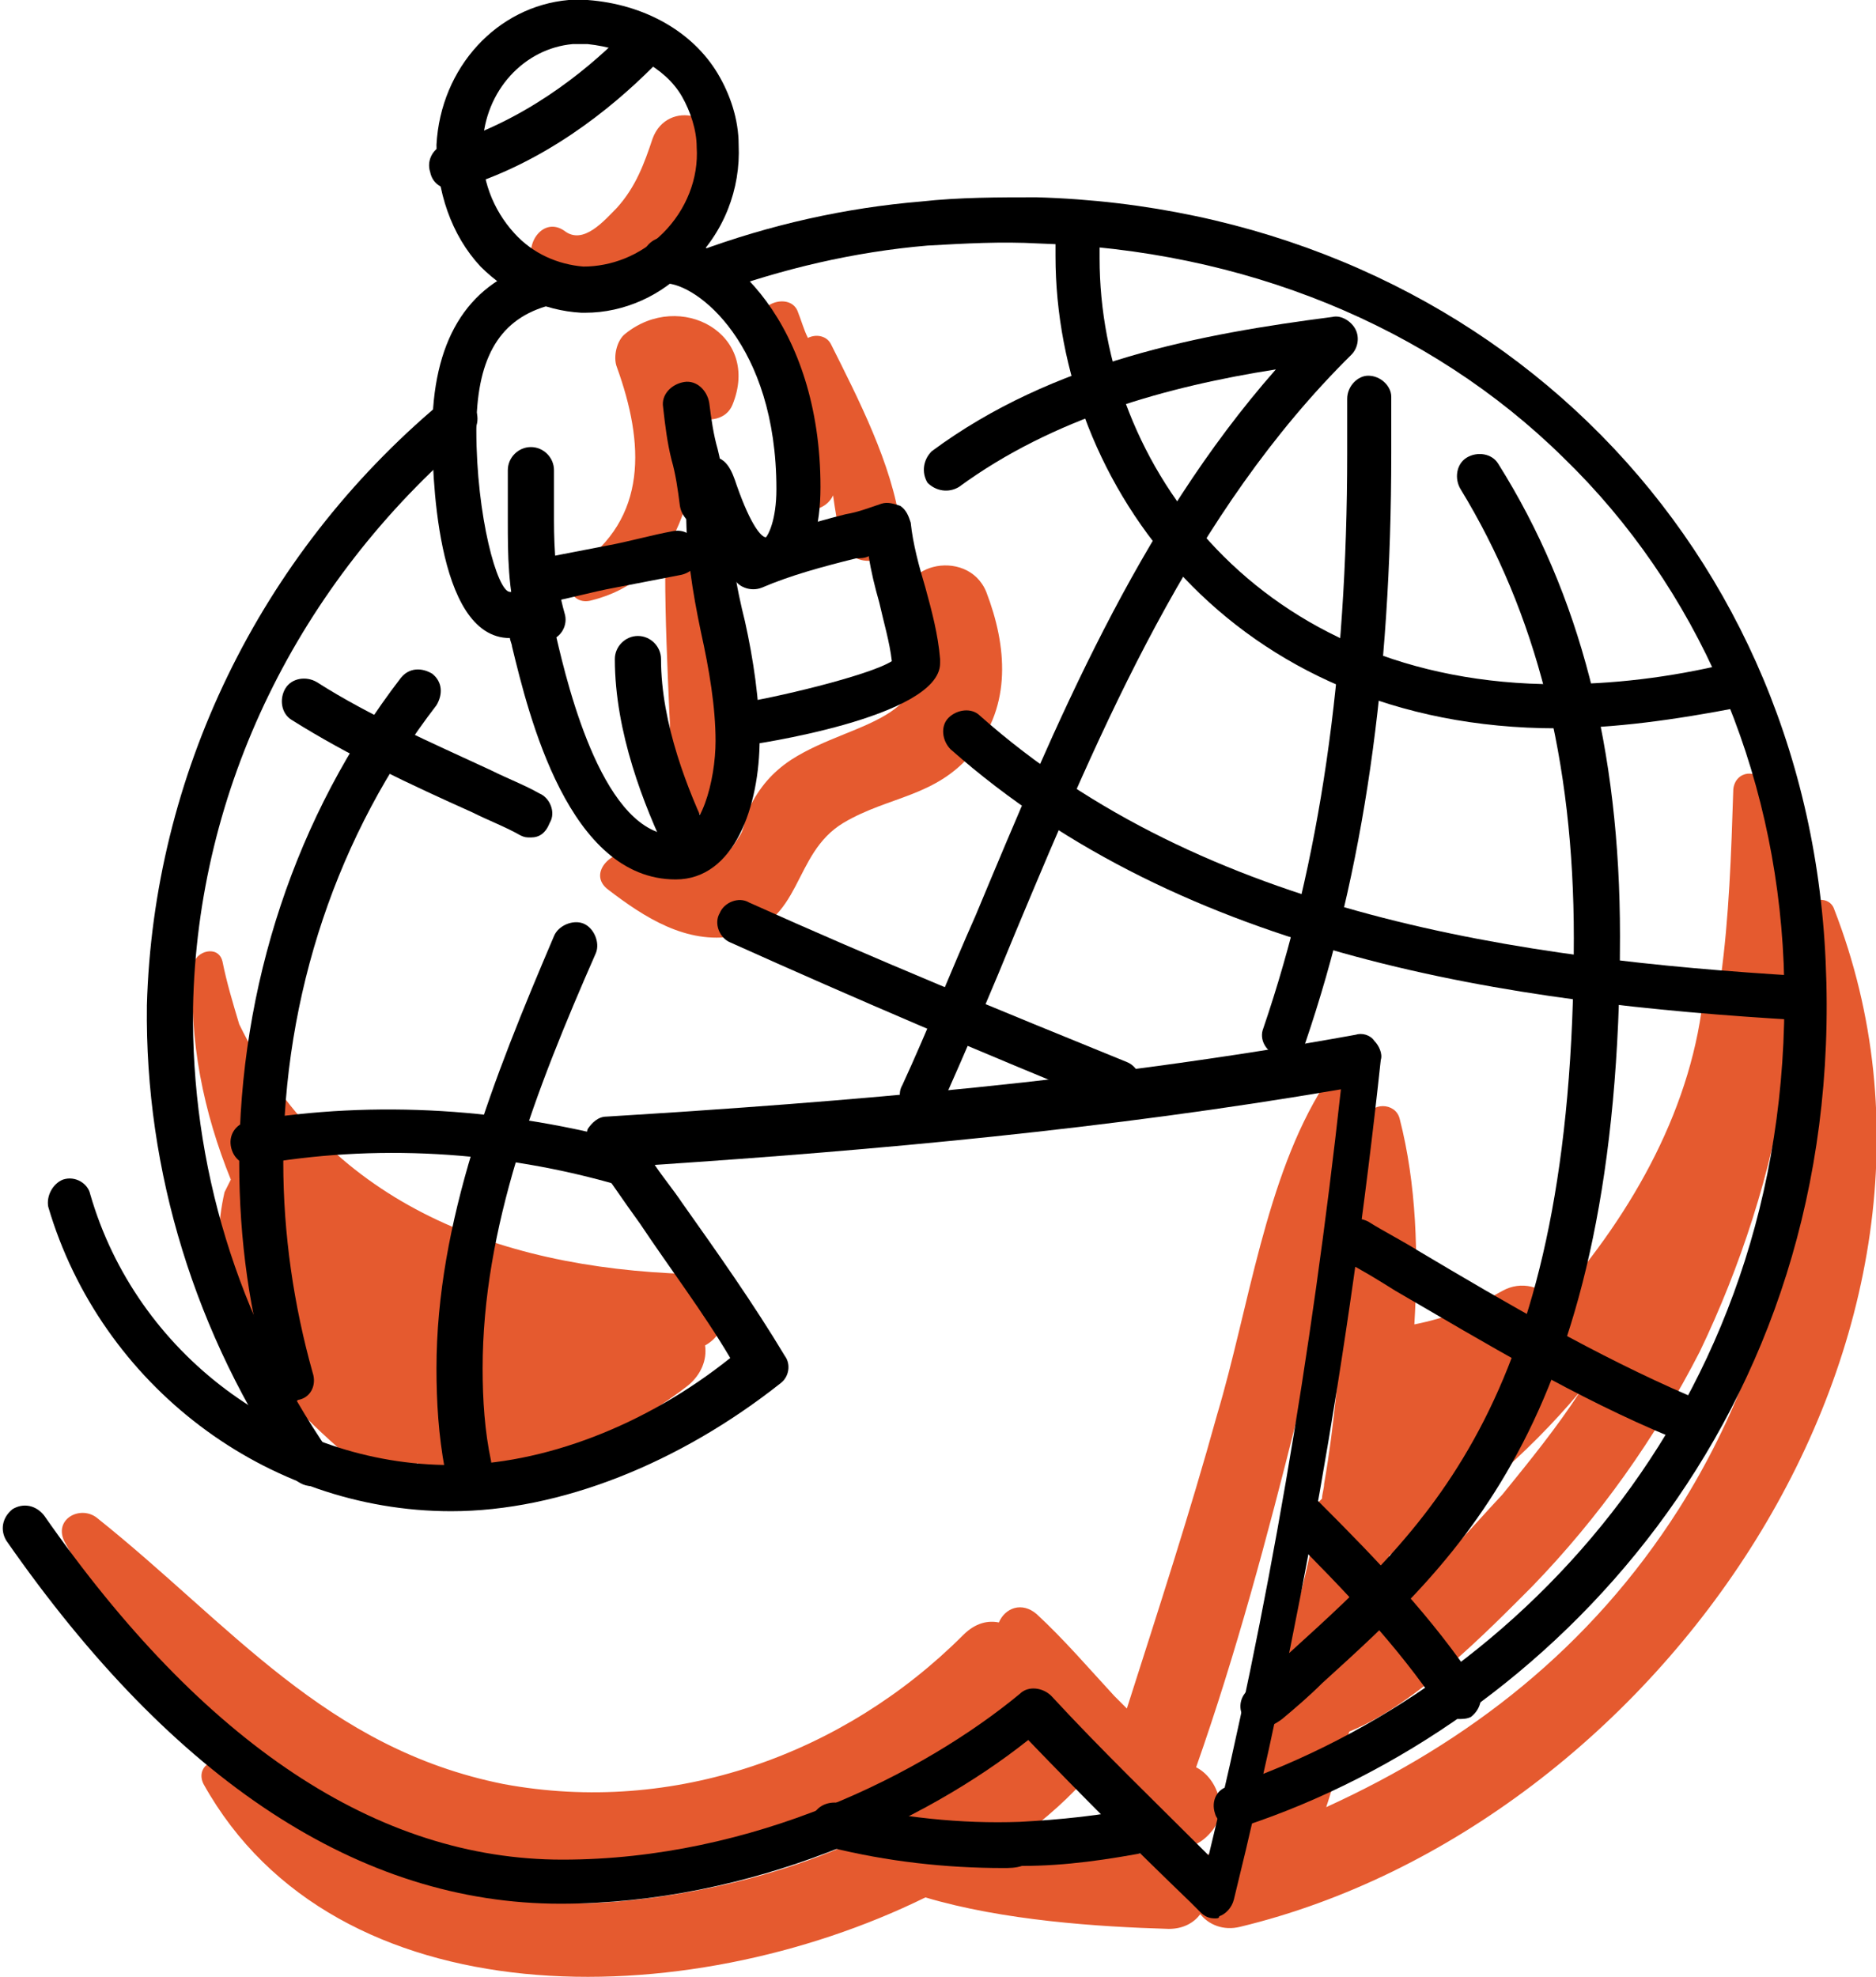 <?xml version="1.0" encoding="utf-8"?>
<!-- Generator: Adobe Illustrator 21.1.0, SVG Export Plug-In . SVG Version: 6.00 Build 0)  -->
<svg version="1.1" id="lineart" xmlns="http://www.w3.org/2000/svg" xmlns:xlink="http://www.w3.org/1999/xlink" x="0px" y="0px"
	 viewBox="0 0 89.4 94.2" style="enable-background:new 0 0 89.4 94.2;" xml:space="preserve">
<style type="text/css">
	.st0{fill:#E55A2F;}
</style>
<g>
	<g>
		<path class="st0" d="M87.4,43.3c-0.2-0.6-1.2-0.6-1.2,0.2c0.3,10-0.7,19.7-6.2,28.4C75.8,78.5,70,83,63.2,86.1
			c0.4-1.2,0.7-2.4,1.1-3.6c3.2-1.3,6.6-4.8,8.7-6.9c3.2-3.3,5.9-7.1,8-11.2c3.8-7.9,6.2-18.5,3.1-27c-0.3-0.8-1.4-0.7-1.5,0.2
			c-0.1,3.1-0.2,6.1-0.6,9c-0.3-0.1-0.7,0.2-0.8,0.6c-0.5,5.4-3.3,10.5-7.1,14.8c-0.6-0.7-1.6-1-2.5-0.5c-1.4,0.8-2.7,1.3-4.2,1.6
			c0.2-3.3,0.1-6.7-0.7-9.8c-0.2-0.8-1.4-0.8-1.6,0C64,59.1,64.1,65,63.1,70.7c0,0.2-0.1,0.5-0.1,0.7c0,0,0,0-0.1,0.1
			c-0.8,0.6-0.8,1.5-0.4,2.2c-0.4,1.9-0.9,3.7-1.4,5.5c-0.2,0.2-0.4,0.3-0.5,0.6L60.5,80c-0.2,0.5-0.3,1.1-0.1,1.7
			c-0.4,1.3-0.8,2.5-1.2,3.8c-0.5,0.3-0.9,0.8-0.9,1.6l0,1c-0.1,0-0.2,0.1-0.4,0.1c-0.5,0.2-0.9,0.5-1.1,0.8
			c-0.3-0.3-0.7-0.6-1.3-0.6c-0.9-0.1-1.7-0.1-2.6-0.1c-0.2-0.6-0.8-1.1-1.5-0.8c-0.8,0.3-1.5,0.5-2.3,0.6c-0.4,0-0.7,0-1.1-0.1
			c1.4-1,2.6-2,3.6-3.1c0.2-0.2,0.3-0.4,0.4-0.6c0.2,0.2,0.4,0.4,0.5,0.6c0.1,0.1,0.2,0.2,0.3,0.4c0,0.2,0.1,0.4,0.2,0.6
			c0.3,0.4,0.6,0.6,0.9,0.8c1.1,1.1,2.6,2,3.8,0.6c0.9-1,0.3-2.6-0.7-3.1c1.9-5.4,3.4-11,4.8-16.6c1.2-4.9,3.1-10.8,2.3-15.8
			c-0.1-0.5-0.7-0.5-1-0.1c-2.8,4.4-3.6,10.7-5.1,15.7c-1.3,4.7-2.8,9.3-4.3,14c-0.2-0.2-0.4-0.4-0.6-0.6c-1.2-1.3-2.4-2.7-3.7-3.9
			c-0.7-0.6-1.5-0.3-1.8,0.4c-0.5-0.1-1.1,0-1.7,0.6c-5.7,5.7-13.8,8.6-21.9,7.1c-8.5-1.7-13-7.6-19.4-12.7
			c-0.8-0.6-2.1,0.1-1.5,1.2c9.3,17,31.6,21.1,45.5,7.3c0,0,0.1-0.1,0.1-0.1c0.2,0.4,0.5,0.7,0.7,1.1c-0.3,0.1-0.7,0.2-1,0.6
			c-4.7,5.1-12.2,7.6-19,8.2c-7.3,0.6-13.2-1.9-18.6-6.5c-0.6-0.5-1.5,0.1-1.1,0.9C16,96.3,32.7,96,44.1,90.4
			c3.7,1.1,8.2,1.4,11.6,1.5c0.7,0,1.2-0.3,1.5-0.7c0.4,0.5,1.1,0.8,1.9,0.6C79,87,95.3,63.6,87.4,43.3z M71.6,71.2
			c-1.5,1.6-3.7,4.2-6,6c0.2-1,0.4-2,0.6-3.1c3.4-2.1,6.5-4.7,9.1-7.8C74.2,68,72.9,69.6,71.6,71.2z"/>
	</g>
	<g>
		<path class="st0" d="M32.8,60.7c-9.3-0.3-17.3-3.5-21.4-11.9c-0.3-1-0.6-2-0.8-3C10.4,45,9.3,45.3,9.2,46C9,49.6,9.7,53,11,56.2
			c-0.1,0.2-0.2,0.4-0.3,0.6c-1.3,5.7,2.4,9.7,6.5,13.1c0.9,0.8,2.1,0.4,2.7-0.2c0.3,0.7,1.1,1.3,2.1,1.1c2.6-0.5,5-1.3,7.3-2.5
			c0.8,0,1.4-0.5,1.8-1.1c0.6-0.4,1.2-0.8,1.7-1.2c0.6-0.5,0.9-1.2,0.8-1.9C35.1,63.3,34.8,60.8,32.8,60.7z"/>
	</g>
	<g>
		<path class="st0" d="M47,28.2c-0.9-2.2-4.6-1.3-3.7,1c2,5.3-2.5,5-5.6,7c-0.9,0.6-1.5,1.3-2,2.3c-0.2,0.4-0.2,1-0.5,1.4
			c-1.6,2.6-3.1,1.6-4.9,0.8c-1-0.4-2.4,0.9-1.3,1.7c1.7,1.3,3.7,2.6,6,2.2c3.3-0.6,2.7-3.9,5.2-5.4c2.2-1.3,4.4-1.2,6.2-3.4
			C48.2,33.6,48,30.8,47,28.2z"/>
	</g>
	<g>
		<path class="st0" d="M42.9,25c-0.4-2.9-2-6-3.3-8.6c-0.2-0.4-0.7-0.5-1.1-0.3c-0.2-0.4-0.3-0.8-0.5-1.3c-0.4-0.9-2.1-0.3-1.7,0.7
			c1,2.5,1.2,5,1,7.6c-0.1,1.4,1.9,1.6,2.4,0.5c0.1,0.7,0.2,1.4,0.4,2.1C40.6,27.5,43.2,26.7,42.9,25z"/>
	</g>
	<g>
		<path class="st0" d="M31.1,6.6c-0.4,1.2-0.8,2.3-1.7,3.3c-0.6,0.6-1.6,1.8-2.5,1.1c-1-0.7-1.9,0.6-1.5,1.5
			c0.9,1.9,3.5,1.5,4.9,0.5c1.8-1.2,3.5-3.3,3.9-5.5C34.6,5.4,31.8,4.7,31.1,6.6z"/>
	</g>
	<g>
		<path class="st0" d="M29.8,15.9c-0.4,0.3-0.6,1.1-0.4,1.6c1.3,3.6,1.5,7.2-1.9,9.5c-0.8,0.6-0.3,1.9,0.7,1.6c4-1,5.1-5,4.9-8.7
			c0.7,0.2,1.5,0.1,1.8-0.6C36.3,15.9,32.4,13.8,29.8,15.9z"/>
	</g>
	<g>
		<path class="st0" d="M35.7,36.8c-0.1-0.5-0.3-0.9-0.6-1.1c-0.3-1.1-0.3-2.8-0.5-3.7c-0.3-1.7-0.6-3.3-0.9-5
			c-0.2-1.2-2.1-0.9-2,0.3c0,2.2,0.1,4.4,0.2,6.7c0.1,1.4-0.2,3.3,0.9,4.4c0.6,0.6,1.3,0.6,2,0.3l0.2-0.1c0.5-0.2,0.8-0.9,0.8-1.4
			C35.8,36.9,35.7,36.8,35.7,36.8z"/>
	</g>
	<g>
		<path d="M14.8,70.8c-0.3,0-0.7-0.2-0.9-0.5c-4.6-6.7-7-14.5-6.9-22.4C7.3,37,12.3,26.5,21,19.2c0.4-0.4,1.1-0.3,1.5,0.1
			c0.4,0.4,0.3,1.1-0.1,1.5C14.2,27.8,9.4,37.6,9.2,48c-0.1,7.5,2.1,14.8,6.5,21.2c0.3,0.5,0.2,1.1-0.3,1.5
			C15.2,70.7,15,70.8,14.8,70.8z"/>
	</g>
	<g>
		<path d="M47.8,89c-2.7,0-5.5-0.3-8.3-1c-0.6-0.1-0.9-0.7-0.8-1.3c0.1-0.6,0.7-0.9,1.3-0.8c2.9,0.7,5.8,1,8.6,0.9
			c1.9-0.1,3.9-0.3,5.8-0.7c0.6-0.1,1.1,0.2,1.3,0.8c0.1,0.6-0.2,1.1-0.8,1.3c-2.1,0.4-4.1,0.7-6.2,0.7C48.4,89,48.1,89,47.8,89z"/>
	</g>
	<g>
		<path d="M58.9,87.1c-0.4,0-0.9-0.3-1-0.7c-0.2-0.6,0.1-1.2,0.7-1.3C72.4,80.4,85.8,66.5,85,45.9c-0.4-9.3-4.1-17.9-10.5-24.1
			c-6.4-6.3-15.3-9.9-25-10.2c-1.8-0.1-3.5,0-5.3,0.1C40.7,12,37.3,12.8,34,14c-0.5,0.2-1.2-0.1-1.4-0.6c-0.2-0.5,0.1-1.2,0.6-1.4
			c3.5-1.3,7.1-2.1,10.7-2.4c1.8-0.2,3.7-0.2,5.5-0.2c20.9,0.6,36.7,15.9,37.6,36.4C88,67.5,73.8,82.2,59.3,87
			C59.2,87.1,59.1,87.1,58.9,87.1z"/>
	</g>
	<g>
		<path d="M27.9,14.9c-0.1,0-0.1,0-0.2,0c-1.8-0.1-3.5-0.9-4.8-2.2c-1.4-1.5-2.1-3.6-2.1-5.8C21,3.2,23.7,0.3,27.1,0
			c0.3,0,0.6,0,0.9,0c2.7,0.2,5,1.5,6.2,3.5c0.6,1,1,2.2,1,3.4c0.1,2.1-0.7,4.2-2.3,5.7C31.6,14.1,29.7,14.9,27.9,14.9z M27.6,2.1
			c-0.1,0-0.2,0-0.3,0c-2.3,0.2-4.2,2.2-4.3,4.8c-0.1,1.6,0.5,3.1,1.5,4.2c0.9,1,2.1,1.5,3.3,1.6c1.3,0,2.7-0.5,3.8-1.6
			c1.1-1.1,1.7-2.6,1.6-4.1c0-0.8-0.3-1.7-0.7-2.4c-0.8-1.4-2.6-2.3-4.5-2.5C27.8,2.1,27.7,2.1,27.6,2.1z"/>
	</g>
	<g>
		<path d="M21.5,9c-0.5,0-0.9-0.3-1-0.8c-0.2-0.6,0.2-1.2,0.7-1.3c3.7-1.1,6.6-3.4,8.4-5.2c0.4-0.4,1.1-0.4,1.5,0
			c0.4,0.4,0.4,1.1,0,1.5c-2,2-5.2,4.6-9.3,5.8C21.7,9,21.6,9,21.5,9z"/>
	</g>
	<g>
		<path d="M32.2,41.9c-5.1,0-7-7.8-7.8-11.1c0-0.1-0.1-0.3-0.1-0.4c0,0,0,0,0,0c-3.6,0-3.7-8.2-3.7-9.8c0-4.3,1.6-7,4.8-8
			c0.6-0.2,1.2,0.1,1.3,0.7c0.2,0.6-0.1,1.2-0.7,1.3c-2.3,0.7-3.3,2.6-3.3,5.9c0,4.1,1,7.7,1.6,7.7c0.1,0,0.2,0,0.3,0
			c0.2,0,0.3,0,0.5,0c0.9,0,1.1,0.7,1.4,2.1c0.6,2.6,2.3,9.5,5.7,9.5c1.2,0,1.9-2.6,1.9-4.5c0-1.6-0.3-3.4-0.7-5.2
			c-0.4-1.9-0.7-3.8-0.7-5.7c0-1.6,0-2.4,1-2.6c0.9-0.2,1.2,0.7,1.4,1.3c0.7,2,1.2,2.5,1.4,2.5c0.1-0.1,0.5-0.8,0.5-2.3
			c0-6.9-3.8-9.8-5.3-9.8c-0.6,0-1.1-0.5-1.1-1.1c0-0.6,0.5-1.1,1.1-1.1c3,0,7.4,4.2,7.4,11.9c0,4-1.8,4.4-2.6,4.4
			c-0.6,0-1.1-0.2-1.5-0.5c0.1,0.8,0.3,1.7,0.5,2.5c0.4,1.8,0.7,3.8,0.7,5.6C36.2,38.4,35,41.9,32.2,41.9z"/>
	</g>
	<g>
		<path d="M35.4,35.6c-0.5,0-1-0.4-1.1-0.9c-0.1-0.6,0.3-1.1,0.9-1.2c1.5-0.2,6.2-1.3,7.3-2c-0.1-0.9-0.4-1.9-0.6-2.8
			c-0.2-0.7-0.4-1.5-0.5-2.2c-0.2,0.1-0.4,0.1-0.6,0.1c-1.6,0.4-3.1,0.8-4.5,1.4c-0.5,0.2-1.2,0-1.4-0.6c-0.2-0.5,0-1.2,0.6-1.4
			c1.6-0.6,3.2-1.1,4.8-1.5c0.6-0.1,1.1-0.3,1.7-0.5c0.3-0.1,0.6,0,0.9,0.1c0.3,0.2,0.4,0.5,0.5,0.8c0.1,1,0.4,2.1,0.7,3.1
			c0.3,1.1,0.6,2.2,0.7,3.4c0,0.1,0,0.1,0,0.2c0,2.6-9.1,3.9-9.2,3.9C35.5,35.6,35.5,35.6,35.4,35.6z"/>
	</g>
	<g>
		<path d="M32.8,41.3c-0.4,0-0.8-0.2-1-0.6c-1.1-2.3-2.5-5.8-2.5-9.3c0-0.6,0.5-1.1,1.1-1.1c0.6,0,1.1,0.5,1.1,1.1
			c0,3.1,1.3,6.3,2.3,8.4c0.2,0.5,0,1.2-0.5,1.4C33.1,41.3,33,41.3,32.8,41.3z"/>
	</g>
	<g>
		<path d="M25.7,30.6c-0.5,0-0.9-0.3-1-0.8c-0.5-1.7-0.5-3.4-0.5-5c0-0.4,0-0.8,0-1.2c0-0.4,0-0.8,0-1.2c0-0.6,0.5-1.1,1.1-1.1
			s1.1,0.5,1.1,1.1c0,0.4,0,0.8,0,1.2c0,0.4,0,0.8,0,1.2c0,1.4,0.1,3,0.5,4.4c0.2,0.6-0.2,1.2-0.7,1.3
			C25.9,30.6,25.8,30.6,25.7,30.6z"/>
	</g>
	<g>
		<path d="M33.5,25.1c-0.5,0-1-0.4-1.1-1c-0.1-0.8-0.2-1.5-0.4-2.2c-0.2-0.8-0.3-1.6-0.4-2.5c-0.1-0.6,0.4-1.1,1-1.2
			c0.6-0.1,1.1,0.4,1.2,1c0.1,0.8,0.2,1.5,0.4,2.2c0.2,0.8,0.3,1.6,0.4,2.5c0.1,0.6-0.4,1.1-1,1.2C33.6,25.1,33.5,25.1,33.5,25.1z"
			/>
	</g>
	<g>
		<path d="M25.9,28.7c-0.5,0-1-0.4-1-0.9c-0.1-0.6,0.3-1.1,0.9-1.2c1-0.2,2.1-0.4,3.1-0.6c1.1-0.2,2.1-0.5,3.2-0.7
			c0.6-0.1,1.1,0.3,1.2,0.9c0.1,0.6-0.3,1.1-0.9,1.2c-1,0.2-2.1,0.4-3.1,0.6c-1.1,0.2-2.1,0.5-3.2,0.7C26,28.7,25.9,28.7,25.9,28.7z
			"/>
	</g>
	<g>
		<path d="M57.9,91.4c-0.3,0-0.5-0.1-0.7-0.3l-0.5-0.5c-2.6-2.5-5.2-5.1-7.7-7.7c-4.9,3.9-13.2,7.8-22.3,7.8
			c-9.5,0-18.4-5.8-26.4-17.3c-0.3-0.5-0.2-1.1,0.3-1.5c0.5-0.3,1.1-0.2,1.5,0.3c7.6,10.9,15.9,16.4,24.7,16.4
			c9.1,0,17.2-4.1,21.8-7.9c0.4-0.4,1.1-0.3,1.5,0.1c2.4,2.6,5,5.1,7.5,7.6c2.8-11.5,4.9-23.8,6.3-36.5c-11.1,1.9-22.2,2.9-32.7,3.6
			c0.4,0.6,0.9,1.2,1.3,1.8c1.7,2.4,3.4,4.8,4.9,7.3c0.3,0.4,0.2,1-0.2,1.3C32.4,69.7,26.7,72,21.5,72c-8.8,0-16.7-6-19.2-14.5
			C2.2,57,2.5,56.4,3,56.2c0.6-0.2,1.2,0.2,1.3,0.7c2.2,7.6,9.3,12.9,17.2,12.9c4.4,0,9.3-1.9,13.3-5.1c-1.3-2.2-2.9-4.3-4.3-6.4
			c-0.8-1.1-1.6-2.3-2.4-3.4c-0.2-0.3-0.2-0.7-0.1-1.1c0.2-0.3,0.5-0.6,0.9-0.6c11.4-0.7,23.6-1.7,35.7-3.9c0.3-0.1,0.7,0,0.9,0.3
			c0.2,0.2,0.4,0.6,0.3,0.9c-1.5,14-3.9,27.4-7,40c-0.1,0.4-0.4,0.7-0.7,0.8C58.1,91.4,58,91.4,57.9,91.4z"/>
	</g>
	<g>
		<path d="M13.9,66.8c-0.5,0-0.9-0.3-1-0.8c-1-3.4-1.5-6.9-1.5-10.6c0-8.4,2.7-16.6,7.7-23.1c0.4-0.5,1-0.5,1.5-0.2
			c0.5,0.4,0.5,1,0.2,1.5c-4.7,6.1-7.3,13.8-7.3,21.8c0,3.4,0.5,6.8,1.4,10c0.2,0.6-0.1,1.2-0.7,1.3C14.1,66.8,14,66.8,13.9,66.8z"
			/>
	</g>
	<g>
		<path d="M43.9,53.2c-0.1,0-0.3,0-0.4-0.1c-0.5-0.2-0.8-0.9-0.5-1.4c1.2-2.6,2.3-5.4,3.5-8.1c3.8-9.1,7.7-18.5,14.3-26
			c-5.1,0.8-10.6,2.3-15.1,5.6c-0.5,0.3-1.1,0.2-1.5-0.2c-0.3-0.5-0.2-1.1,0.2-1.5c5.8-4.3,12.9-5.6,19.1-6.4
			c0.4-0.1,0.9,0.2,1.1,0.6c0.2,0.4,0.1,0.9-0.2,1.2c-7.6,7.5-11.9,17.7-16,27.5c-1.1,2.7-2.3,5.5-3.5,8.2
			C44.7,52.9,44.3,53.2,43.9,53.2z"/>
	</g>
	<g>
		<path d="M61.2,50.4c-0.1,0-0.2,0-0.3-0.1c-0.6-0.2-0.9-0.8-0.7-1.3c2.7-7.9,4-16.9,4-27.4c0-0.9,0-1.7,0-2.6c0-0.6,0.5-1.1,1-1.1
			c0.6,0,1.1,0.5,1.1,1c0,0.9,0,1.8,0,2.7c0,10.7-1.3,19.9-4.1,28.1C62,50.2,61.6,50.4,61.2,50.4z"/>
	</g>
	<g>
		<path d="M60.2,82.3c-0.3,0-0.6-0.1-0.8-0.3c-0.4-0.4-0.4-1.1,0.1-1.5c0.6-0.6,1.3-1.2,2-1.8c6.6-6,13.5-12.1,13.5-34
			c0-8.5-1.8-15.5-5.4-21.4c-0.3-0.5-0.2-1.2,0.3-1.5c0.5-0.3,1.2-0.2,1.5,0.3c3.9,6.2,5.8,13.6,5.8,22.5c0,22.9-7.6,29.6-14.2,35.6
			c-0.6,0.6-1.3,1.2-1.9,1.7C60.7,82.2,60.4,82.3,60.2,82.3z"/>
	</g>
	<g>
		<path d="M29.9,56.5c-0.1,0-0.2,0-0.3,0c-5.8-1.7-11.8-2-17.4-1c-0.6,0.1-1.1-0.3-1.2-0.9c-0.1-0.6,0.3-1.1,0.9-1.2
			c6-1,12.3-0.6,18.4,1.1c0.6,0.2,0.9,0.7,0.7,1.3C30.8,56.2,30.4,56.5,29.9,56.5z"/>
	</g>
	<g>
		<path d="M22.2,70.9c-0.5,0-0.9-0.4-1-0.9c-0.3-1.6-0.4-3.2-0.4-4.8c0-7,2.7-13.8,5.6-20.6c0.2-0.5,0.9-0.8,1.4-0.6
			c0.5,0.2,0.8,0.9,0.6,1.4c-2.9,6.6-5.4,13.1-5.4,19.8c0,1.5,0.1,3,0.4,4.4c0.1,0.6-0.3,1.1-0.8,1.2C22.4,70.9,22.3,70.9,22.2,70.9
			z"/>
	</g>
	<g>
		<path d="M25.3,39.9c-0.2,0-0.3,0-0.5-0.1c-0.7-0.4-1.5-0.7-2.3-1.1c-2.9-1.3-5.9-2.7-8.6-4.4c-0.5-0.3-0.6-1-0.3-1.5
			c0.3-0.5,1-0.6,1.5-0.3c2.5,1.6,5.5,2.9,8.3,4.2c0.8,0.4,1.6,0.7,2.3,1.1c0.5,0.2,0.8,0.9,0.5,1.4C26,39.7,25.7,39.9,25.3,39.9z"
			/>
	</g>
	<g>
		<path d="M53.2,52.7c-0.1,0-0.3,0-0.4-0.1c-5.9-2.4-12-5-18-7.7c-0.5-0.2-0.8-0.9-0.5-1.4c0.2-0.5,0.9-0.8,1.4-0.5
			c6,2.7,12.1,5.2,18,7.6c0.5,0.2,0.8,0.8,0.6,1.4C54,52.5,53.6,52.7,53.2,52.7z"/>
	</g>
	<g>
		<path d="M80.1,68.6c-0.1,0-0.3,0-0.4-0.1c-4.6-1.9-8.9-4.5-13.2-7c-0.8-0.5-1.6-1-2.4-1.4c-0.5-0.3-0.7-0.9-0.4-1.5
			c0.3-0.5,0.9-0.7,1.5-0.4c0.8,0.5,1.6,0.9,2.4,1.4c4.2,2.5,8.5,5,12.9,6.9c0.5,0.2,0.8,0.9,0.6,1.4C80.9,68.3,80.5,68.6,80.1,68.6
			z"/>
	</g>
	<g>
		<path d="M69.5,81.9c-0.3,0-0.7-0.2-0.9-0.5c-2-3-4.6-5.7-7.2-8.3c-0.4-0.4-0.4-1.1,0-1.5c0.4-0.4,1.1-0.4,1.5,0
			c2.7,2.7,5.4,5.5,7.5,8.7c0.3,0.5,0.2,1.1-0.3,1.5C69.9,81.9,69.7,81.9,69.5,81.9z"/>
	</g>
	<g>
		<path d="M85.7,48.6C85.7,48.6,85.6,48.6,85.7,48.6c-13.7-0.8-29.2-3-40.4-12.9c-0.4-0.4-0.5-1.1-0.1-1.5c0.4-0.4,1.1-0.5,1.5-0.1
			c10.7,9.5,25.8,11.6,39.1,12.4c0.6,0,1,0.5,1,1.1C86.7,48.2,86.2,48.6,85.7,48.6z"/>
	</g>
	<g>
		<path d="M74.2,34.7c-15.5,0-23.9-11.6-23.9-22.5c0-0.3,0-0.6,0-0.9c0-0.6,0.5-1,1.1-1c0.6,0,1,0.5,1,1.1c0,0.3,0,0.6,0,0.9
			c0,9.9,7.6,20.3,21.8,20.3c2.6,0,5.3-0.3,8.2-1c0.6-0.1,1.1,0.2,1.3,0.8c0.1,0.6-0.2,1.1-0.8,1.3C79.8,34.3,76.9,34.7,74.2,34.7z"
			/>
	</g>
</g>
</svg>
